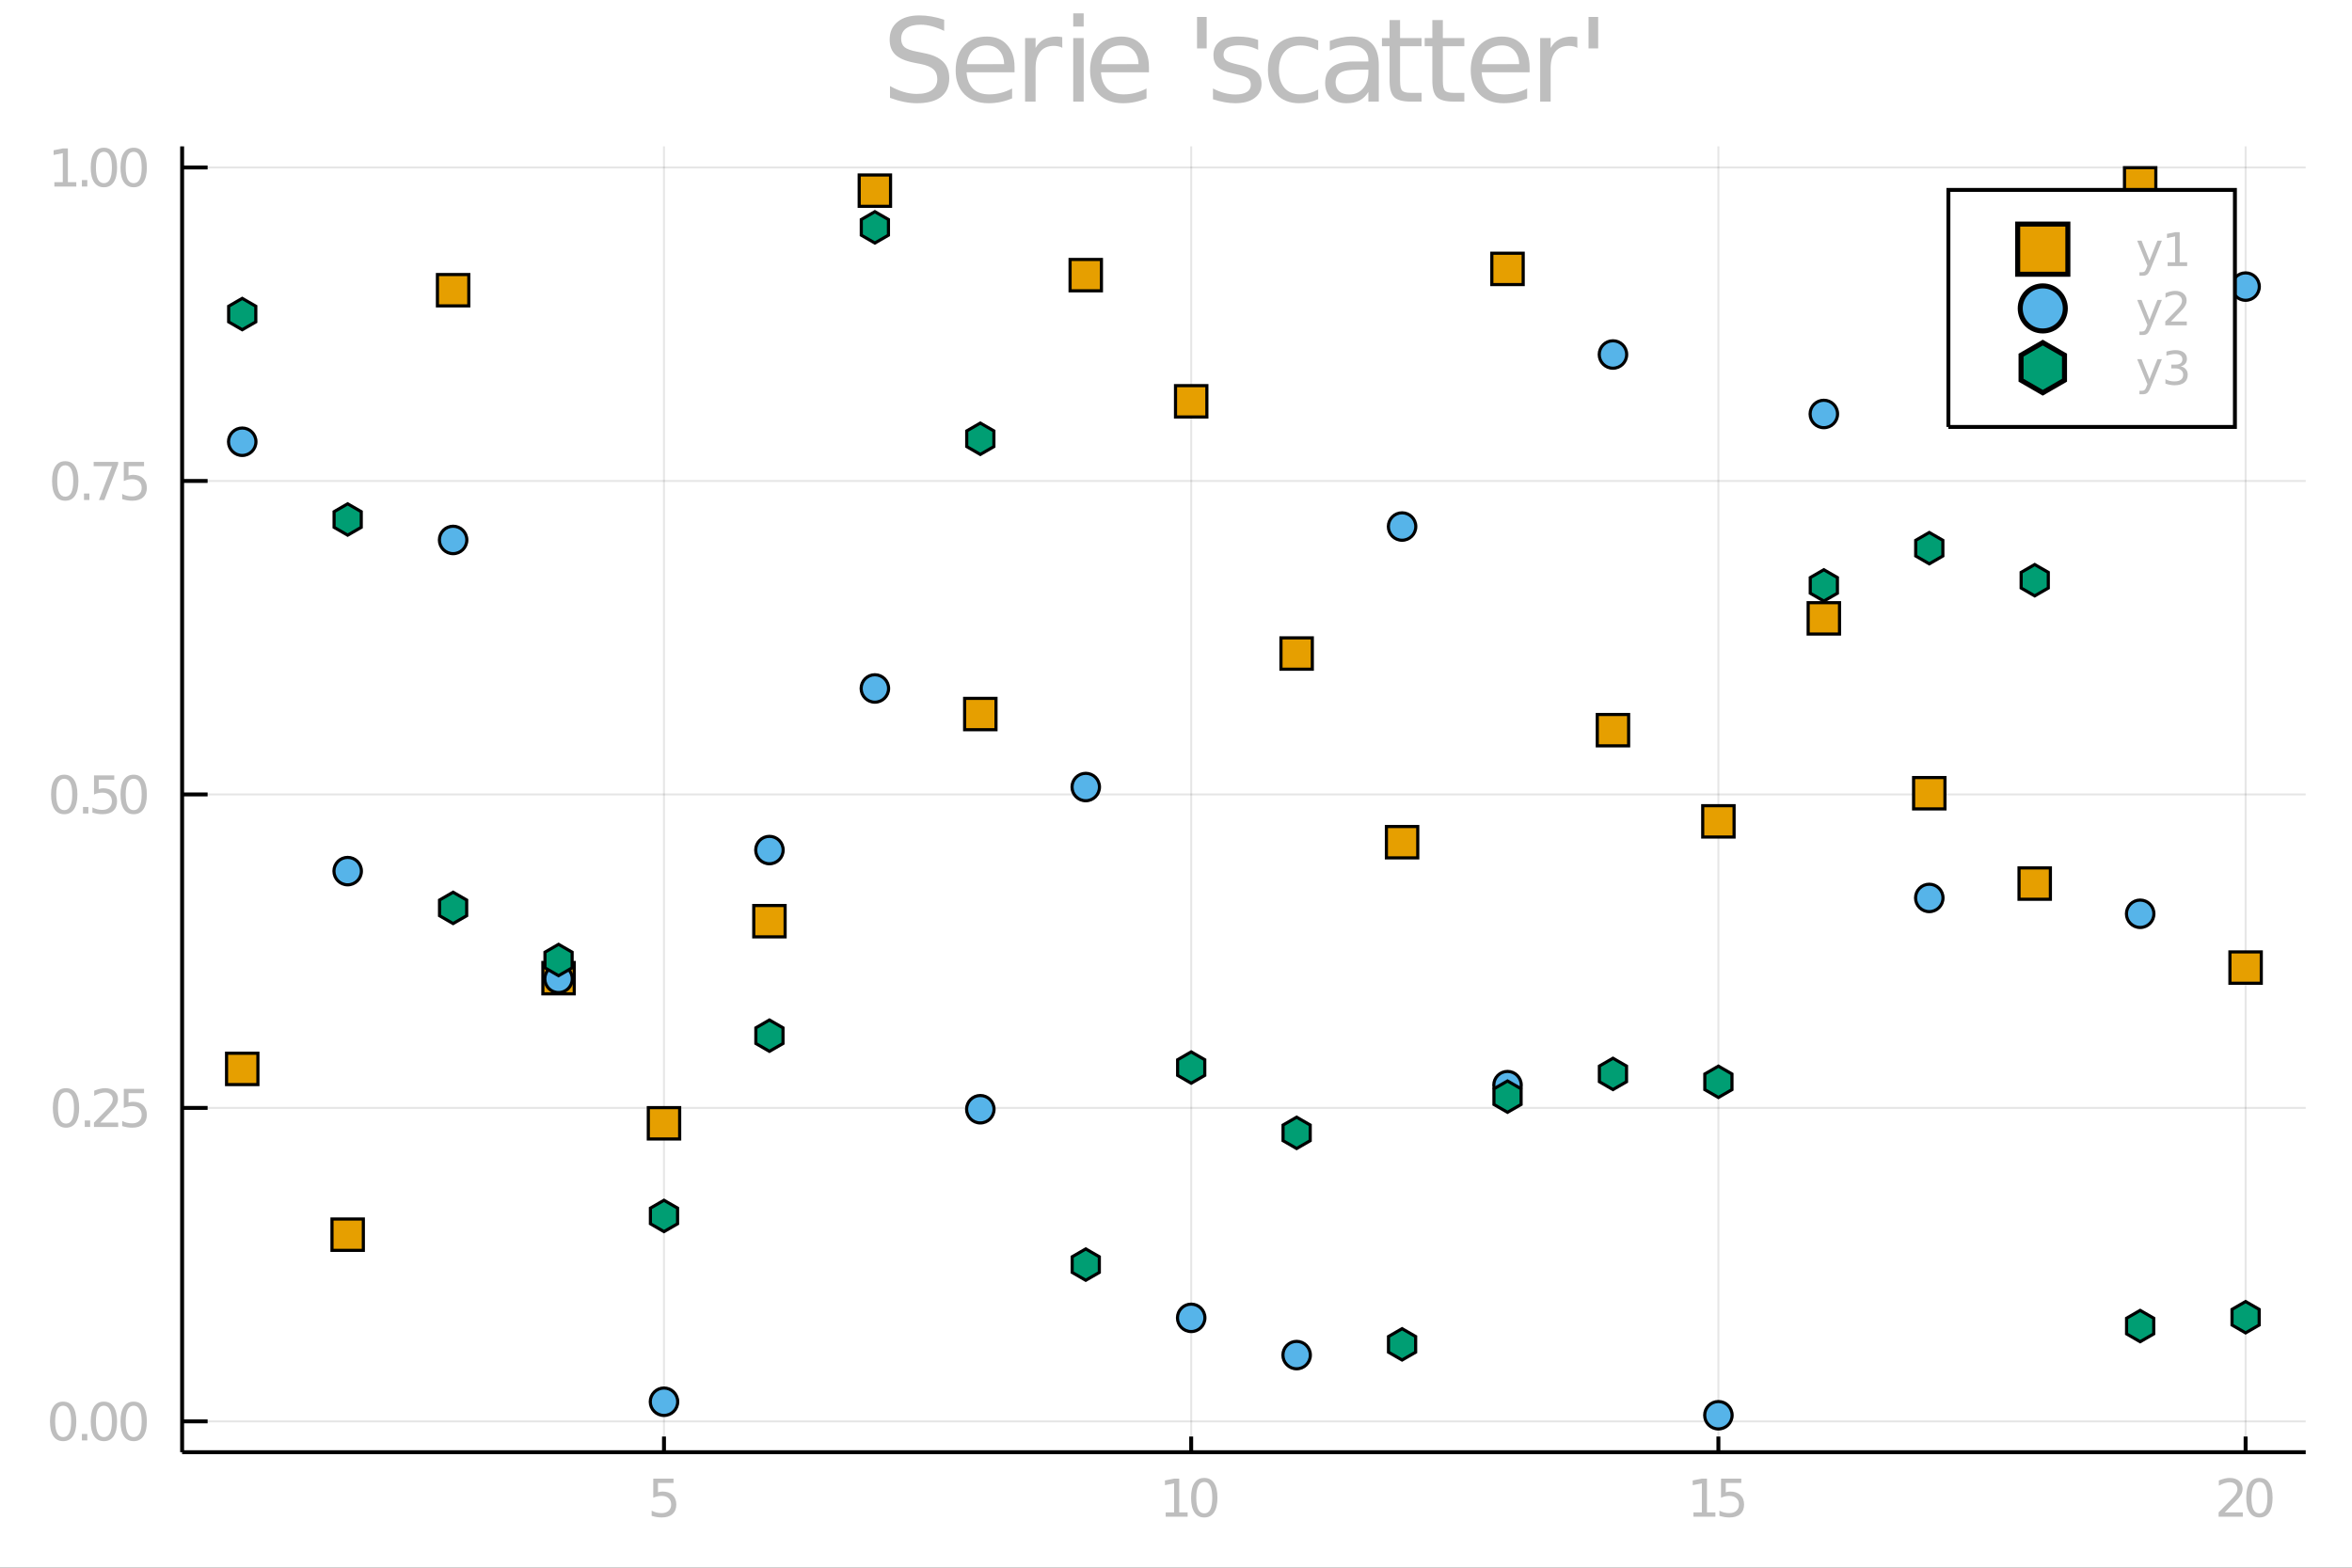 <?xml version="1.0" encoding="utf-8"?>
<svg xmlns="http://www.w3.org/2000/svg" xmlns:xlink="http://www.w3.org/1999/xlink" width="600" height="400" viewBox="0 0 2400 1600">
<rect x="0" y="0" width="2400" height="1600" fill="#333333" stroke="none"/>
<defs>
  <clipPath id="clip360">
    <rect x="0" y="0" width="2400" height="1600"/>
  </clipPath>
</defs>
<path clip-path="url(#clip360)" d="
M0 1600 L2400 1600 L2400 0 L0 0  Z
  " fill="#ffffff" fill-rule="evenodd" fill-opacity="1"/>
<defs>
  <clipPath id="clip361">
    <rect x="480" y="0" width="1681" height="1600"/>
  </clipPath>
</defs>
<path clip-path="url(#clip360)" d="
M185.846 1482.13 L2352.76 1482.13 L2352.76 149.392 L185.846 149.392  Z
  " fill="#ffffff" fill-rule="evenodd" fill-opacity="1"/>
<defs>
  <clipPath id="clip362">
    <rect x="185" y="149" width="2168" height="1334"/>
  </clipPath>
</defs>
<polyline clip-path="url(#clip362)" style="stroke:#000000; stroke-width:2; stroke-opacity:0.1; fill:none" points="
  677.543,1482.13 677.543,149.392 
  "/>
<polyline clip-path="url(#clip362)" style="stroke:#000000; stroke-width:2; stroke-opacity:0.1; fill:none" points="
  1215.5,1482.13 1215.5,149.392 
  "/>
<polyline clip-path="url(#clip362)" style="stroke:#000000; stroke-width:2; stroke-opacity:0.1; fill:none" points="
  1753.47,1482.13 1753.47,149.392 
  "/>
<polyline clip-path="url(#clip362)" style="stroke:#000000; stroke-width:2; stroke-opacity:0.1; fill:none" points="
  2291.43,1482.13 2291.43,149.392 
  "/>
<polyline clip-path="url(#clip360)" style="stroke:#000000; stroke-width:4; stroke-opacity:1; fill:none" points="
  185.846,1482.13 2352.76,1482.13 
  "/>
<polyline clip-path="url(#clip360)" style="stroke:#000000; stroke-width:4; stroke-opacity:1; fill:none" points="
  677.543,1482.13 677.543,1466.14 
  "/>
<polyline clip-path="url(#clip360)" style="stroke:#000000; stroke-width:4; stroke-opacity:1; fill:none" points="
  1215.5,1482.13 1215.5,1466.14 
  "/>
<polyline clip-path="url(#clip360)" style="stroke:#000000; stroke-width:4; stroke-opacity:1; fill:none" points="
  1753.47,1482.13 1753.47,1466.14 
  "/>
<polyline clip-path="url(#clip360)" style="stroke:#000000; stroke-width:4; stroke-opacity:1; fill:none" points="
  2291.43,1482.13 2291.43,1466.14 
  "/>
<path clip-path="url(#clip360)" d="M 0 0 M666.605 1509.1 L687.256 1509.1 L687.256 1513.53 L671.423 1513.53 L671.423 1523.06 Q672.569 1522.67 673.715 1522.49 Q674.861 1522.28 676.006 1522.28 Q682.517 1522.28 686.319 1525.85 Q690.121 1529.42 690.121 1535.51 Q690.121 1541.79 686.215 1545.28 Q682.308 1548.74 675.199 1548.74 Q672.751 1548.74 670.199 1548.32 Q667.673 1547.91 664.965 1547.07 L664.965 1541.79 Q667.309 1543.06 669.809 1543.69 Q672.309 1544.31 675.095 1544.31 Q679.6 1544.31 682.23 1541.94 Q684.861 1539.57 684.861 1535.51 Q684.861 1531.45 682.23 1529.08 Q679.6 1526.71 675.095 1526.71 Q672.986 1526.71 670.876 1527.18 Q668.793 1527.65 666.605 1528.64 L666.605 1509.1 Z" fill="#bebebe" fill-rule="evenodd" fill-opacity="1" /><path clip-path="url(#clip360)" d="M 0 0 M1189.49 1543.56 L1198.08 1543.56 L1198.08 1513.9 L1188.73 1515.77 L1188.73 1510.98 L1198.03 1509.1 L1203.29 1509.1 L1203.29 1543.56 L1211.88 1543.56 L1211.88 1547.98 L1189.49 1547.98 L1189.49 1543.56 Z" fill="#bebebe" fill-rule="evenodd" fill-opacity="1" /><path clip-path="url(#clip360)" d="M 0 0 M1228.84 1512.57 Q1224.78 1512.57 1222.72 1516.58 Q1220.69 1520.56 1220.69 1528.58 Q1220.69 1536.58 1222.72 1540.59 Q1224.78 1544.57 1228.84 1544.57 Q1232.93 1544.57 1234.96 1540.59 Q1237.01 1536.58 1237.01 1528.58 Q1237.01 1520.56 1234.96 1516.58 Q1232.93 1512.57 1228.84 1512.57 M1228.84 1508.4 Q1235.37 1508.4 1238.81 1513.58 Q1242.28 1518.74 1242.28 1528.58 Q1242.28 1538.4 1238.81 1543.58 Q1235.37 1548.74 1228.84 1548.74 Q1222.3 1548.74 1218.84 1543.58 Q1215.4 1538.4 1215.4 1528.58 Q1215.4 1518.74 1218.84 1513.58 Q1222.3 1508.4 1228.84 1508.4 Z" fill="#bebebe" fill-rule="evenodd" fill-opacity="1" /><path clip-path="url(#clip360)" d="M 0 0 M1728.01 1543.56 L1736.6 1543.56 L1736.6 1513.9 L1727.26 1515.77 L1727.26 1510.98 L1736.55 1509.1 L1741.81 1509.1 L1741.81 1543.56 L1750.41 1543.56 L1750.41 1547.98 L1728.01 1547.98 L1728.01 1543.56 Z" fill="#bebebe" fill-rule="evenodd" fill-opacity="1" /><path clip-path="url(#clip360)" d="M 0 0 M1756.16 1509.1 L1776.81 1509.1 L1776.81 1513.53 L1760.98 1513.53 L1760.98 1523.06 Q1762.13 1522.67 1763.27 1522.49 Q1764.42 1522.28 1765.56 1522.28 Q1772.07 1522.28 1775.88 1525.85 Q1779.68 1529.42 1779.68 1535.51 Q1779.68 1541.79 1775.77 1545.28 Q1771.86 1548.74 1764.76 1548.74 Q1762.31 1548.74 1759.76 1548.32 Q1757.23 1547.91 1754.52 1547.07 L1754.52 1541.79 Q1756.86 1543.06 1759.36 1543.69 Q1761.86 1544.31 1764.65 1544.31 Q1769.16 1544.31 1771.79 1541.94 Q1774.42 1539.57 1774.42 1535.51 Q1774.42 1531.45 1771.79 1529.08 Q1769.16 1526.71 1764.65 1526.71 Q1762.54 1526.71 1760.43 1527.18 Q1758.35 1527.65 1756.16 1528.64 L1756.16 1509.1 Z" fill="#bebebe" fill-rule="evenodd" fill-opacity="1" /><path clip-path="url(#clip360)" d="M 0 0 M2270.22 1543.56 L2288.58 1543.56 L2288.58 1547.98 L2263.89 1547.98 L2263.89 1543.56 Q2266.88 1540.46 2272.04 1535.25 Q2277.22 1530.02 2278.55 1528.5 Q2281.08 1525.67 2282.07 1523.71 Q2283.08 1521.73 2283.08 1519.83 Q2283.08 1516.73 2280.89 1514.78 Q2278.73 1512.83 2275.24 1512.83 Q2272.77 1512.83 2270.01 1513.69 Q2267.27 1514.55 2264.15 1516.29 L2264.15 1510.98 Q2267.33 1509.7 2270.09 1509.05 Q2272.85 1508.4 2275.14 1508.4 Q2281.18 1508.4 2284.77 1511.42 Q2288.37 1514.44 2288.37 1519.49 Q2288.37 1521.89 2287.46 1524.05 Q2286.57 1526.19 2284.2 1529.1 Q2283.55 1529.86 2280.06 1533.48 Q2276.57 1537.07 2270.22 1543.56 Z" fill="#bebebe" fill-rule="evenodd" fill-opacity="1" /><path clip-path="url(#clip360)" d="M 0 0 M2305.53 1512.57 Q2301.47 1512.57 2299.41 1516.58 Q2297.38 1520.56 2297.38 1528.58 Q2297.38 1536.58 2299.41 1540.59 Q2301.47 1544.57 2305.53 1544.57 Q2309.62 1544.57 2311.65 1540.59 Q2313.71 1536.58 2313.71 1528.58 Q2313.71 1520.56 2311.65 1516.58 Q2309.62 1512.57 2305.53 1512.57 M2305.53 1508.4 Q2312.07 1508.4 2315.5 1513.58 Q2318.97 1518.74 2318.97 1528.58 Q2318.97 1538.4 2315.5 1543.58 Q2312.07 1548.74 2305.53 1548.74 Q2298.99 1548.74 2295.53 1543.58 Q2292.09 1538.4 2292.09 1528.58 Q2292.09 1518.74 2295.53 1513.58 Q2298.99 1508.4 2305.53 1508.4 Z" fill="#bebebe" fill-rule="evenodd" fill-opacity="1" /><polyline clip-path="url(#clip362)" style="stroke:#000000; stroke-width:2; stroke-opacity:0.1; fill:none" points="
  185.846,1450.67 2352.76,1450.67 
  "/>
<polyline clip-path="url(#clip362)" style="stroke:#000000; stroke-width:2; stroke-opacity:0.1; fill:none" points="
  185.846,1130.74 2352.76,1130.74 
  "/>
<polyline clip-path="url(#clip362)" style="stroke:#000000; stroke-width:2; stroke-opacity:0.1; fill:none" points="
  185.846,810.803 2352.76,810.803 
  "/>
<polyline clip-path="url(#clip362)" style="stroke:#000000; stroke-width:2; stroke-opacity:0.1; fill:none" points="
  185.846,490.867 2352.76,490.867 
  "/>
<polyline clip-path="url(#clip362)" style="stroke:#000000; stroke-width:2; stroke-opacity:0.1; fill:none" points="
  185.846,170.931 2352.76,170.931 
  "/>
<polyline clip-path="url(#clip360)" style="stroke:#000000; stroke-width:4; stroke-opacity:1; fill:none" points="
  185.846,1482.13 185.846,149.392 
  "/>
<polyline clip-path="url(#clip360)" style="stroke:#000000; stroke-width:4; stroke-opacity:1; fill:none" points="
  185.846,1450.67 211.849,1450.67 
  "/>
<polyline clip-path="url(#clip360)" style="stroke:#000000; stroke-width:4; stroke-opacity:1; fill:none" points="
  185.846,1130.74 211.849,1130.74 
  "/>
<polyline clip-path="url(#clip360)" style="stroke:#000000; stroke-width:4; stroke-opacity:1; fill:none" points="
  185.846,810.803 211.849,810.803 
  "/>
<polyline clip-path="url(#clip360)" style="stroke:#000000; stroke-width:4; stroke-opacity:1; fill:none" points="
  185.846,490.867 211.849,490.867 
  "/>
<polyline clip-path="url(#clip360)" style="stroke:#000000; stroke-width:4; stroke-opacity:1; fill:none" points="
  185.846,170.931 211.849,170.931 
  "/>
<path clip-path="url(#clip360)" d="M 0 0 M64.43 1434.7 Q60.367 1434.7 58.31 1438.71 Q56.279 1442.69 56.279 1450.71 Q56.279 1458.71 58.31 1462.72 Q60.367 1466.7 64.43 1466.7 Q68.518 1466.7 70.549 1462.72 Q72.607 1458.71 72.607 1450.71 Q72.607 1442.69 70.549 1438.71 Q68.518 1434.7 64.43 1434.7 M64.43 1430.53 Q70.966 1430.53 74.403 1435.71 Q77.867 1440.87 77.867 1450.71 Q77.867 1460.53 74.403 1465.71 Q70.966 1470.87 64.43 1470.87 Q57.893 1470.87 54.43 1465.71 Q50.992 1460.53 50.992 1450.71 Q50.992 1440.87 54.43 1435.71 Q57.893 1430.53 64.43 1430.53 Z" fill="#bebebe" fill-rule="evenodd" fill-opacity="1" /><path clip-path="url(#clip360)" d="M 0 0 M83.57 1463.5 L89.065 1463.5 L89.065 1470.11 L83.57 1470.11 L83.57 1463.5 Z" fill="#bebebe" fill-rule="evenodd" fill-opacity="1" /><path clip-path="url(#clip360)" d="M 0 0 M106.018 1434.7 Q101.955 1434.7 99.898 1438.71 Q97.867 1442.69 97.867 1450.71 Q97.867 1458.71 99.898 1462.72 Q101.955 1466.7 106.018 1466.7 Q110.106 1466.7 112.138 1462.72 Q114.195 1458.71 114.195 1450.71 Q114.195 1442.69 112.138 1438.71 Q110.106 1434.7 106.018 1434.7 M106.018 1430.53 Q112.554 1430.53 115.992 1435.71 Q119.455 1440.87 119.455 1450.71 Q119.455 1460.53 115.992 1465.71 Q112.554 1470.87 106.018 1470.87 Q99.481 1470.87 96.018 1465.71 Q92.58 1460.53 92.58 1450.71 Q92.58 1440.87 96.018 1435.71 Q99.481 1430.53 106.018 1430.53 Z" fill="#bebebe" fill-rule="evenodd" fill-opacity="1" /><path clip-path="url(#clip360)" d="M 0 0 M136.408 1434.7 Q132.346 1434.7 130.289 1438.71 Q128.257 1442.69 128.257 1450.71 Q128.257 1458.71 130.289 1462.72 Q132.346 1466.7 136.408 1466.7 Q140.497 1466.7 142.528 1462.72 Q144.585 1458.71 144.585 1450.71 Q144.585 1442.69 142.528 1438.71 Q140.497 1434.7 136.408 1434.7 M136.408 1430.53 Q142.945 1430.53 146.382 1435.71 Q149.846 1440.87 149.846 1450.71 Q149.846 1460.53 146.382 1465.71 Q142.945 1470.87 136.408 1470.87 Q129.872 1470.87 126.408 1465.71 Q122.971 1460.53 122.971 1450.71 Q122.971 1440.87 126.408 1435.71 Q129.872 1430.53 136.408 1430.53 Z" fill="#bebebe" fill-rule="evenodd" fill-opacity="1" /><path clip-path="url(#clip360)" d="M 0 0 M67.346 1114.76 Q63.284 1114.76 61.226 1118.77 Q59.195 1122.76 59.195 1130.78 Q59.195 1138.77 61.226 1142.78 Q63.284 1146.77 67.346 1146.77 Q71.435 1146.77 73.466 1142.78 Q75.523 1138.77 75.523 1130.78 Q75.523 1122.76 73.466 1118.77 Q71.435 1114.76 67.346 1114.76 M67.346 1110.6 Q73.883 1110.6 77.32 1115.78 Q80.784 1120.93 80.784 1130.78 Q80.784 1140.6 77.32 1145.78 Q73.883 1150.93 67.346 1150.93 Q60.81 1150.93 57.346 1145.78 Q53.909 1140.6 53.909 1130.78 Q53.909 1120.93 57.346 1115.78 Q60.81 1110.6 67.346 1110.6 Z" fill="#bebebe" fill-rule="evenodd" fill-opacity="1" /><path clip-path="url(#clip360)" d="M 0 0 M86.487 1143.56 L91.981 1143.56 L91.981 1150.18 L86.487 1150.18 L86.487 1143.56 Z" fill="#bebebe" fill-rule="evenodd" fill-opacity="1" /><path clip-path="url(#clip360)" d="M 0 0 M102.216 1145.75 L120.575 1145.75 L120.575 1150.18 L95.888 1150.18 L95.888 1145.75 Q98.882 1142.65 104.039 1137.44 Q109.221 1132.21 110.549 1130.7 Q113.075 1127.86 114.065 1125.91 Q115.08 1123.93 115.08 1122.03 Q115.08 1118.93 112.893 1116.98 Q110.731 1115.02 107.242 1115.02 Q104.768 1115.02 102.007 1115.88 Q99.273 1116.74 96.148 1118.49 L96.148 1113.17 Q99.325 1111.9 102.086 1111.25 Q104.846 1110.6 107.138 1110.6 Q113.179 1110.6 116.773 1113.62 Q120.367 1116.64 120.367 1121.69 Q120.367 1124.09 119.455 1126.25 Q118.57 1128.38 116.2 1131.3 Q115.549 1132.05 112.06 1135.67 Q108.57 1139.27 102.216 1145.75 Z" fill="#bebebe" fill-rule="evenodd" fill-opacity="1" /><path clip-path="url(#clip360)" d="M 0 0 M126.33 1111.3 L146.981 1111.3 L146.981 1115.73 L131.148 1115.73 L131.148 1125.26 Q132.294 1124.87 133.44 1124.68 Q134.585 1124.48 135.731 1124.48 Q142.242 1124.48 146.044 1128.04 Q149.846 1131.61 149.846 1137.7 Q149.846 1143.98 145.94 1147.47 Q142.033 1150.93 134.924 1150.93 Q132.476 1150.93 129.924 1150.52 Q127.398 1150.1 124.69 1149.27 L124.69 1143.98 Q127.033 1145.26 129.533 1145.88 Q132.033 1146.51 134.82 1146.51 Q139.325 1146.51 141.955 1144.14 Q144.585 1141.77 144.585 1137.7 Q144.585 1133.64 141.955 1131.27 Q139.325 1128.9 134.82 1128.9 Q132.71 1128.9 130.601 1129.37 Q128.518 1129.84 126.33 1130.83 L126.33 1111.3 Z" fill="#bebebe" fill-rule="evenodd" fill-opacity="1" /><path clip-path="url(#clip360)" d="M 0 0 M65.549 794.826 Q61.487 794.826 59.43 798.837 Q57.398 802.821 57.398 810.842 Q57.398 818.837 59.43 822.847 Q61.487 826.832 65.549 826.832 Q69.638 826.832 71.669 822.847 Q73.726 818.837 73.726 810.842 Q73.726 802.821 71.669 798.837 Q69.638 794.826 65.549 794.826 M65.549 790.66 Q72.086 790.66 75.523 795.842 Q78.987 800.998 78.987 810.842 Q78.987 820.66 75.523 825.842 Q72.086 830.998 65.549 830.998 Q59.013 830.998 55.549 825.842 Q52.112 820.66 52.112 810.842 Q52.112 800.998 55.549 795.842 Q59.013 790.66 65.549 790.66 Z" fill="#bebebe" fill-rule="evenodd" fill-opacity="1" /><path clip-path="url(#clip360)" d="M 0 0 M84.69 823.628 L90.185 823.628 L90.185 830.243 L84.69 830.243 L84.69 823.628 Z" fill="#bebebe" fill-rule="evenodd" fill-opacity="1" /><path clip-path="url(#clip360)" d="M 0 0 M95.94 791.363 L116.591 791.363 L116.591 795.79 L100.757 795.79 L100.757 805.321 Q101.903 804.931 103.049 804.748 Q104.195 804.54 105.341 804.54 Q111.851 804.54 115.653 808.108 Q119.455 811.675 119.455 817.769 Q119.455 824.045 115.549 827.535 Q111.643 830.998 104.534 830.998 Q102.086 830.998 99.534 830.582 Q97.007 830.165 94.299 829.332 L94.299 824.045 Q96.643 825.321 99.143 825.946 Q101.643 826.571 104.429 826.571 Q108.935 826.571 111.565 824.201 Q114.195 821.832 114.195 817.769 Q114.195 813.707 111.565 811.337 Q108.935 808.967 104.429 808.967 Q102.32 808.967 100.211 809.436 Q98.127 809.905 95.94 810.894 L95.94 791.363 Z" fill="#bebebe" fill-rule="evenodd" fill-opacity="1" /><path clip-path="url(#clip360)" d="M 0 0 M136.408 794.826 Q132.346 794.826 130.289 798.837 Q128.257 802.821 128.257 810.842 Q128.257 818.837 130.289 822.847 Q132.346 826.832 136.408 826.832 Q140.497 826.832 142.528 822.847 Q144.585 818.837 144.585 810.842 Q144.585 802.821 142.528 798.837 Q140.497 794.826 136.408 794.826 M136.408 790.66 Q142.945 790.66 146.382 795.842 Q149.846 800.998 149.846 810.842 Q149.846 820.66 146.382 825.842 Q142.945 830.998 136.408 830.998 Q129.872 830.998 126.408 825.842 Q122.971 820.66 122.971 810.842 Q122.971 800.998 126.408 795.842 Q129.872 790.66 136.408 790.66 Z" fill="#bebebe" fill-rule="evenodd" fill-opacity="1" /><path clip-path="url(#clip360)" d="M 0 0 M66.565 474.891 Q62.502 474.891 60.445 478.901 Q58.414 482.886 58.414 490.906 Q58.414 498.901 60.445 502.911 Q62.502 506.896 66.565 506.896 Q70.653 506.896 72.685 502.911 Q74.742 498.901 74.742 490.906 Q74.742 482.886 72.685 478.901 Q70.653 474.891 66.565 474.891 M66.565 470.724 Q73.101 470.724 76.539 475.906 Q80.002 481.063 80.002 490.906 Q80.002 500.724 76.539 505.906 Q73.101 511.062 66.565 511.062 Q60.029 511.062 56.565 505.906 Q53.127 500.724 53.127 490.906 Q53.127 481.063 56.565 475.906 Q60.029 470.724 66.565 470.724 Z" fill="#bebebe" fill-rule="evenodd" fill-opacity="1" /><path clip-path="url(#clip360)" d="M 0 0 M85.706 503.693 L91.2 503.693 L91.2 510.307 L85.706 510.307 L85.706 503.693 Z" fill="#bebebe" fill-rule="evenodd" fill-opacity="1" /><path clip-path="url(#clip360)" d="M 0 0 M95.575 471.427 L120.575 471.427 L120.575 473.667 L106.461 510.307 L100.966 510.307 L114.247 475.854 L95.575 475.854 L95.575 471.427 Z" fill="#bebebe" fill-rule="evenodd" fill-opacity="1" /><path clip-path="url(#clip360)" d="M 0 0 M126.33 471.427 L146.981 471.427 L146.981 475.854 L131.148 475.854 L131.148 485.385 Q132.294 484.995 133.44 484.813 Q134.585 484.604 135.731 484.604 Q142.242 484.604 146.044 488.172 Q149.846 491.74 149.846 497.833 Q149.846 504.109 145.94 507.599 Q142.033 511.062 134.924 511.062 Q132.476 511.062 129.924 510.646 Q127.398 510.229 124.69 509.396 L124.69 504.109 Q127.033 505.385 129.533 506.01 Q132.033 506.635 134.82 506.635 Q139.325 506.635 141.955 504.266 Q144.585 501.896 144.585 497.833 Q144.585 493.771 141.955 491.401 Q139.325 489.031 134.82 489.031 Q132.71 489.031 130.601 489.5 Q128.518 489.969 126.33 490.958 L126.33 471.427 Z" fill="#bebebe" fill-rule="evenodd" fill-opacity="1" /><path clip-path="url(#clip360)" d="M 0 0 M55.471 185.944 L64.065 185.944 L64.065 156.283 L54.716 158.158 L54.716 153.366 L64.013 151.491 L69.273 151.491 L69.273 185.944 L77.867 185.944 L77.867 190.371 L55.471 190.371 L55.471 185.944 Z" fill="#bebebe" fill-rule="evenodd" fill-opacity="1" /><path clip-path="url(#clip360)" d="M 0 0 M83.57 183.757 L89.065 183.757 L89.065 190.371 L83.57 190.371 L83.57 183.757 Z" fill="#bebebe" fill-rule="evenodd" fill-opacity="1" /><path clip-path="url(#clip360)" d="M 0 0 M106.018 154.955 Q101.955 154.955 99.898 158.965 Q97.867 162.95 97.867 170.971 Q97.867 178.965 99.898 182.976 Q101.955 186.96 106.018 186.96 Q110.106 186.96 112.138 182.976 Q114.195 178.965 114.195 170.971 Q114.195 162.95 112.138 158.965 Q110.106 154.955 106.018 154.955 M106.018 150.788 Q112.554 150.788 115.992 155.971 Q119.455 161.127 119.455 170.971 Q119.455 180.788 115.992 185.97 Q112.554 191.127 106.018 191.127 Q99.481 191.127 96.018 185.97 Q92.58 180.788 92.58 170.971 Q92.58 161.127 96.018 155.971 Q99.481 150.788 106.018 150.788 Z" fill="#bebebe" fill-rule="evenodd" fill-opacity="1" /><path clip-path="url(#clip360)" d="M 0 0 M136.408 154.955 Q132.346 154.955 130.289 158.965 Q128.257 162.95 128.257 170.971 Q128.257 178.965 130.289 182.976 Q132.346 186.96 136.408 186.96 Q140.497 186.96 142.528 182.976 Q144.585 178.965 144.585 170.971 Q144.585 162.95 142.528 158.965 Q140.497 154.955 136.408 154.955 M136.408 150.788 Q142.945 150.788 146.382 155.971 Q149.846 161.127 149.846 170.971 Q149.846 180.788 146.382 185.97 Q142.945 191.127 136.408 191.127 Q129.872 191.127 126.408 185.97 Q122.971 180.788 122.971 170.971 Q122.971 161.127 126.408 155.971 Q129.872 150.788 136.408 150.788 Z" fill="#bebebe" fill-rule="evenodd" fill-opacity="1" /><path clip-path="url(#clip360)" d="M 0 0 M963.429 20.116 L963.429 31.516 Q956.774 28.333 950.871 26.771 Q944.968 25.208 939.47 25.208 Q929.922 25.208 924.714 28.912 Q919.563 32.616 919.563 39.444 Q919.563 45.173 922.977 48.125 Q926.45 51.018 936.056 52.812 L943.116 54.259 Q956.195 56.747 962.387 63.055 Q968.637 69.305 968.637 79.838 Q968.637 92.395 960.188 98.877 Q951.797 105.358 935.535 105.358 Q929.401 105.358 922.457 103.969 Q915.57 102.58 908.163 99.861 L908.163 87.824 Q915.281 91.817 922.109 93.842 Q928.938 95.868 935.535 95.868 Q945.547 95.868 950.987 91.932 Q956.426 87.997 956.426 80.706 Q956.426 74.34 952.491 70.752 Q948.614 67.164 939.702 65.37 L932.584 63.981 Q919.505 61.377 913.66 55.822 Q907.816 50.266 907.816 40.37 Q907.816 28.912 915.859 22.315 Q923.961 15.717 938.139 15.717 Q944.216 15.717 950.524 16.817 Q956.831 17.917 963.429 20.116 Z" fill="#bebebe" fill-rule="evenodd" fill-opacity="1" /><path clip-path="url(#clip360)" d="M 0 0 M1035.25 68.611 L1035.25 73.819 L986.287 73.819 Q986.982 84.814 992.884 90.601 Q998.845 96.331 1009.44 96.331 Q1015.57 96.331 1021.3 94.826 Q1027.09 93.321 1032.76 90.312 L1032.76 100.381 Q1027.03 102.812 1021.01 104.085 Q1014.99 105.358 1008.8 105.358 Q993.29 105.358 984.204 96.331 Q975.176 87.303 975.176 71.909 Q975.176 55.995 983.741 46.678 Q992.364 37.303 1006.95 37.303 Q1020.03 37.303 1027.61 45.752 Q1035.25 54.143 1035.25 68.611 M1024.6 65.486 Q1024.48 56.747 1019.68 51.539 Q1014.93 46.331 1007.06 46.331 Q998.151 46.331 992.769 51.365 Q987.445 56.4 986.635 65.544 L1024.6 65.486 Z" fill="#bebebe" fill-rule="evenodd" fill-opacity="1" /><path clip-path="url(#clip360)" d="M 0 0 M1083.97 48.819 Q1082.18 47.778 1080.04 47.315 Q1077.95 46.794 1075.41 46.794 Q1066.38 46.794 1061.52 52.697 Q1056.72 58.541 1056.72 69.537 L1056.72 103.68 L1046.01 103.68 L1046.01 38.865 L1056.72 38.865 L1056.72 48.935 Q1060.07 43.032 1065.45 40.197 Q1070.84 37.303 1078.53 37.303 Q1079.63 37.303 1080.96 37.477 Q1082.29 37.592 1083.91 37.882 L1083.97 48.819 Z" fill="#bebebe" fill-rule="evenodd" fill-opacity="1" /><path clip-path="url(#clip360)" d="M 0 0 M1095.14 38.865 L1105.79 38.865 L1105.79 103.68 L1095.14 103.68 L1095.14 38.865 M1095.14 13.634 L1105.79 13.634 L1105.79 27.118 L1095.14 27.118 L1095.14 13.634 Z" fill="#bebebe" fill-rule="evenodd" fill-opacity="1" /><path clip-path="url(#clip360)" d="M 0 0 M1172.4 68.611 L1172.4 73.819 L1123.44 73.819 Q1124.13 84.814 1130.04 90.601 Q1136 96.331 1146.59 96.331 Q1152.72 96.331 1158.45 94.826 Q1164.24 93.321 1169.91 90.312 L1169.91 100.381 Q1164.18 102.812 1158.16 104.085 Q1152.14 105.358 1145.95 105.358 Q1130.44 105.358 1121.36 96.331 Q1112.33 87.303 1112.33 71.909 Q1112.33 55.995 1120.89 46.678 Q1129.52 37.303 1144.1 37.303 Q1157.18 37.303 1164.76 45.752 Q1172.4 54.143 1172.4 68.611 M1161.75 65.486 Q1161.63 56.747 1156.83 51.539 Q1152.09 46.331 1144.21 46.331 Q1135.3 46.331 1129.92 51.365 Q1124.6 56.4 1123.79 65.544 L1161.75 65.486 Z" fill="#bebebe" fill-rule="evenodd" fill-opacity="1" /><path clip-path="url(#clip360)" d="M 0 0 M1231.31 17.28 L1231.31 49.398 L1221.47 49.398 L1221.47 17.28 L1231.31 17.28 Z" fill="#bebebe" fill-rule="evenodd" fill-opacity="1" /><path clip-path="url(#clip360)" d="M 0 0 M1283.8 40.775 L1283.8 50.845 Q1279.28 48.53 1274.42 47.372 Q1269.56 46.215 1264.35 46.215 Q1256.42 46.215 1252.43 48.646 Q1248.5 51.076 1248.5 55.937 Q1248.5 59.641 1251.33 61.782 Q1254.17 63.865 1262.73 65.775 L1266.38 66.585 Q1277.72 69.016 1282.47 73.472 Q1287.27 77.87 1287.27 85.798 Q1287.27 94.826 1280.09 100.092 Q1272.98 105.358 1260.48 105.358 Q1255.27 105.358 1249.6 104.317 Q1243.98 103.333 1237.73 101.307 L1237.73 90.312 Q1243.64 93.379 1249.36 94.942 Q1255.09 96.446 1260.71 96.446 Q1268.23 96.446 1272.28 93.9 Q1276.33 91.296 1276.33 86.608 Q1276.33 82.268 1273.38 79.953 Q1270.49 77.638 1260.59 75.497 L1256.89 74.629 Q1246.99 72.546 1242.59 68.263 Q1238.2 63.923 1238.2 56.4 Q1238.2 47.257 1244.68 42.28 Q1251.16 37.303 1263.08 37.303 Q1268.98 37.303 1274.19 38.171 Q1279.4 39.039 1283.8 40.775 Z" fill="#bebebe" fill-rule="evenodd" fill-opacity="1" /><path clip-path="url(#clip360)" d="M 0 0 M1345.08 41.354 L1345.08 51.308 Q1340.57 48.819 1336 47.604 Q1331.48 46.331 1326.85 46.331 Q1316.49 46.331 1310.76 52.928 Q1305.04 59.467 1305.04 71.331 Q1305.04 83.194 1310.76 89.791 Q1316.49 96.331 1326.85 96.331 Q1331.48 96.331 1336 95.115 Q1340.57 93.842 1345.08 91.354 L1345.08 101.192 Q1340.63 103.275 1335.82 104.317 Q1331.08 105.358 1325.7 105.358 Q1311.05 105.358 1302.43 96.157 Q1293.81 86.956 1293.81 71.331 Q1293.81 55.474 1302.49 46.389 Q1311.23 37.303 1326.39 37.303 Q1331.31 37.303 1336 38.345 Q1340.68 39.328 1345.08 41.354 Z" fill="#bebebe" fill-rule="evenodd" fill-opacity="1" /><path clip-path="url(#clip360)" d="M 0 0 M1385.71 71.099 Q1372.8 71.099 1367.82 74.05 Q1362.85 77.002 1362.85 84.12 Q1362.85 89.791 1366.55 93.148 Q1370.31 96.446 1376.74 96.446 Q1385.59 96.446 1390.91 90.196 Q1396.3 83.888 1396.3 73.472 L1396.3 71.099 L1385.71 71.099 M1406.94 66.701 L1406.94 103.68 L1396.3 103.68 L1396.3 93.842 Q1392.65 99.745 1387.21 102.58 Q1381.77 105.358 1373.9 105.358 Q1363.95 105.358 1358.04 99.803 Q1352.2 94.189 1352.2 84.814 Q1352.2 73.877 1359.49 68.321 Q1366.84 62.766 1381.37 62.766 L1396.3 62.766 L1396.3 61.724 Q1396.3 54.375 1391.44 50.382 Q1386.63 46.331 1377.89 46.331 Q1372.34 46.331 1367.07 47.662 Q1361.81 48.993 1356.95 51.655 L1356.95 41.817 Q1362.79 39.56 1368.29 38.46 Q1373.79 37.303 1378.99 37.303 Q1393.06 37.303 1400 44.595 Q1406.94 51.886 1406.94 66.701 Z" fill="#bebebe" fill-rule="evenodd" fill-opacity="1" /><path clip-path="url(#clip360)" d="M 0 0 M1428.65 20.463 L1428.65 38.865 L1450.58 38.865 L1450.58 47.141 L1428.65 47.141 L1428.65 82.326 Q1428.65 90.254 1430.79 92.511 Q1432.99 94.768 1439.64 94.768 L1450.58 94.768 L1450.58 103.68 L1439.64 103.68 Q1427.32 103.68 1422.63 99.108 Q1417.94 94.479 1417.94 82.326 L1417.94 47.141 L1410.13 47.141 L1410.13 38.865 L1417.94 38.865 L1417.94 20.463 L1428.65 20.463 Z" fill="#bebebe" fill-rule="evenodd" fill-opacity="1" /><path clip-path="url(#clip360)" d="M 0 0 M1472.28 20.463 L1472.28 38.865 L1494.21 38.865 L1494.21 47.141 L1472.28 47.141 L1472.28 82.326 Q1472.28 90.254 1474.42 92.511 Q1476.62 94.768 1483.28 94.768 L1494.21 94.768 L1494.21 103.68 L1483.28 103.68 Q1470.95 103.68 1466.26 99.108 Q1461.57 94.479 1461.57 82.326 L1461.57 47.141 L1453.76 47.141 L1453.76 38.865 L1461.57 38.865 L1461.57 20.463 L1472.28 20.463 Z" fill="#bebebe" fill-rule="evenodd" fill-opacity="1" /><path clip-path="url(#clip360)" d="M 0 0 M1560.82 68.611 L1560.82 73.819 L1511.86 73.819 Q1512.56 84.814 1518.46 90.601 Q1524.42 96.331 1535.01 96.331 Q1541.15 96.331 1546.87 94.826 Q1552.66 93.321 1558.33 90.312 L1558.33 100.381 Q1552.6 102.812 1546.59 104.085 Q1540.57 105.358 1534.37 105.358 Q1518.87 105.358 1509.78 96.331 Q1500.75 87.303 1500.75 71.909 Q1500.75 55.995 1509.32 46.678 Q1517.94 37.303 1532.52 37.303 Q1545.6 37.303 1553.18 45.752 Q1560.82 54.143 1560.82 68.611 M1550.17 65.486 Q1550.06 56.747 1545.25 51.539 Q1540.51 46.331 1532.64 46.331 Q1523.73 46.331 1518.34 51.365 Q1513.02 56.4 1512.21 65.544 L1550.17 65.486 Z" fill="#bebebe" fill-rule="evenodd" fill-opacity="1" /><path clip-path="url(#clip360)" d="M 0 0 M1609.55 48.819 Q1607.75 47.778 1605.61 47.315 Q1603.53 46.794 1600.98 46.794 Q1591.96 46.794 1587.09 52.697 Q1582.29 58.541 1582.29 69.537 L1582.29 103.68 L1571.59 103.68 L1571.59 38.865 L1582.29 38.865 L1582.29 48.935 Q1585.65 43.032 1591.03 40.197 Q1596.41 37.303 1604.11 37.303 Q1605.21 37.303 1606.54 37.477 Q1607.87 37.592 1609.49 37.882 L1609.55 48.819 Z" fill="#bebebe" fill-rule="evenodd" fill-opacity="1" /><path clip-path="url(#clip360)" d="M 0 0 M1630.79 17.28 L1630.79 49.398 L1620.95 49.398 L1620.95 17.28 L1630.79 17.28 Z" fill="#bebebe" fill-rule="evenodd" fill-opacity="1" /><path clip-path="url(#clip362)" d="M231.173 1074.94 L231.173 1106.94 L263.173 1106.94 L263.173 1074.94 L231.173 1074.94 Z" fill="#e69f00" fill-rule="evenodd" fill-opacity="1" stroke="#000000" stroke-opacity="1" stroke-width="3.2"/>
<path clip-path="url(#clip362)" d="M338.766 1244.13 L338.766 1276.13 L370.766 1276.13 L370.766 1244.13 L338.766 1244.13 Z" fill="#e69f00" fill-rule="evenodd" fill-opacity="1" stroke="#000000" stroke-opacity="1" stroke-width="3.2"/>
<path clip-path="url(#clip362)" d="M446.358 280.189 L446.358 312.189 L478.358 312.189 L478.358 280.189 L446.358 280.189 Z" fill="#e69f00" fill-rule="evenodd" fill-opacity="1" stroke="#000000" stroke-opacity="1" stroke-width="3.2"/>
<path clip-path="url(#clip362)" d="M553.95 982.326 L553.95 1014.33 L585.95 1014.33 L585.95 982.326 L553.95 982.326 Z" fill="#e69f00" fill-rule="evenodd" fill-opacity="1" stroke="#000000" stroke-opacity="1" stroke-width="3.2"/>
<path clip-path="url(#clip362)" d="M661.543 1130.45 L661.543 1162.45 L693.543 1162.45 L693.543 1130.45 L661.543 1130.45 Z" fill="#e69f00" fill-rule="evenodd" fill-opacity="1" stroke="#000000" stroke-opacity="1" stroke-width="3.2"/>
<path clip-path="url(#clip362)" d="M769.135 924.176 L769.135 956.176 L801.135 956.176 L801.135 924.176 L769.135 924.176 Z" fill="#e69f00" fill-rule="evenodd" fill-opacity="1" stroke="#000000" stroke-opacity="1" stroke-width="3.2"/>
<path clip-path="url(#clip362)" d="M876.728 178.585 L876.728 210.585 L908.728 210.585 L908.728 178.585 L876.728 178.585 Z" fill="#e69f00" fill-rule="evenodd" fill-opacity="1" stroke="#000000" stroke-opacity="1" stroke-width="3.2"/>
<path clip-path="url(#clip362)" d="M984.32 712.762 L984.32 744.762 L1016.32 744.762 L1016.32 712.762 L984.32 712.762 Z" fill="#e69f00" fill-rule="evenodd" fill-opacity="1" stroke="#000000" stroke-opacity="1" stroke-width="3.2"/>
<path clip-path="url(#clip362)" d="M1091.91 264.81 L1091.91 296.81 L1123.91 296.81 L1123.91 264.81 L1091.91 264.81 Z" fill="#e69f00" fill-rule="evenodd" fill-opacity="1" stroke="#000000" stroke-opacity="1" stroke-width="3.2"/>
<path clip-path="url(#clip362)" d="M1199.5 393.58 L1199.5 425.58 L1231.5 425.58 L1231.5 393.58 L1199.5 393.58 Z" fill="#e69f00" fill-rule="evenodd" fill-opacity="1" stroke="#000000" stroke-opacity="1" stroke-width="3.2"/>
<path clip-path="url(#clip362)" d="M1307.1 651 L1307.1 683 L1339.1 683 L1339.1 651 L1307.1 651 Z" fill="#e69f00" fill-rule="evenodd" fill-opacity="1" stroke="#000000" stroke-opacity="1" stroke-width="3.2"/>
<path clip-path="url(#clip362)" d="M1414.69 843.556 L1414.69 875.556 L1446.69 875.556 L1446.69 843.556 L1414.69 843.556 Z" fill="#e69f00" fill-rule="evenodd" fill-opacity="1" stroke="#000000" stroke-opacity="1" stroke-width="3.2"/>
<path clip-path="url(#clip362)" d="M1522.28 258.443 L1522.28 290.443 L1554.28 290.443 L1554.28 258.443 L1522.28 258.443 Z" fill="#e69f00" fill-rule="evenodd" fill-opacity="1" stroke="#000000" stroke-opacity="1" stroke-width="3.2"/>
<path clip-path="url(#clip362)" d="M1629.87 729.22 L1629.87 761.22 L1661.87 761.22 L1661.87 729.22 L1629.87 729.22 Z" fill="#e69f00" fill-rule="evenodd" fill-opacity="1" stroke="#000000" stroke-opacity="1" stroke-width="3.2"/>
<path clip-path="url(#clip362)" d="M1737.47 822.289 L1737.47 854.289 L1769.47 854.289 L1769.47 822.289 L1737.47 822.289 Z" fill="#e69f00" fill-rule="evenodd" fill-opacity="1" stroke="#000000" stroke-opacity="1" stroke-width="3.2"/>
<path clip-path="url(#clip362)" d="M1845.06 615.109 L1845.06 647.109 L1877.06 647.109 L1877.06 615.109 L1845.06 615.109 Z" fill="#e69f00" fill-rule="evenodd" fill-opacity="1" stroke="#000000" stroke-opacity="1" stroke-width="3.2"/>
<path clip-path="url(#clip362)" d="M1952.65 793.581 L1952.65 825.581 L1984.65 825.581 L1984.65 793.581 L1952.65 793.581 Z" fill="#e69f00" fill-rule="evenodd" fill-opacity="1" stroke="#000000" stroke-opacity="1" stroke-width="3.2"/>
<path clip-path="url(#clip362)" d="M2060.24 885.796 L2060.24 917.796 L2092.24 917.796 L2092.24 885.796 L2060.24 885.796 Z" fill="#e69f00" fill-rule="evenodd" fill-opacity="1" stroke="#000000" stroke-opacity="1" stroke-width="3.2"/>
<path clip-path="url(#clip362)" d="M2167.84 171.111 L2167.84 203.111 L2199.84 203.111 L2199.84 171.111 L2167.84 171.111 Z" fill="#e69f00" fill-rule="evenodd" fill-opacity="1" stroke="#000000" stroke-opacity="1" stroke-width="3.2"/>
<path clip-path="url(#clip362)" d="M2275.43 971.522 L2275.43 1003.52 L2307.43 1003.52 L2307.43 971.522 L2275.43 971.522 Z" fill="#e69f00" fill-rule="evenodd" fill-opacity="1" stroke="#000000" stroke-opacity="1" stroke-width="3.2"/>
<circle clip-path="url(#clip362)" cx="247.173" cy="450.848" r="14" fill="#56b4e9" fill-rule="evenodd" fill-opacity="1" stroke="#000000" stroke-opacity="1" stroke-width="3.2"/>
<circle clip-path="url(#clip362)" cx="354.766" cy="889.062" r="14" fill="#56b4e9" fill-rule="evenodd" fill-opacity="1" stroke="#000000" stroke-opacity="1" stroke-width="3.2"/>
<circle clip-path="url(#clip362)" cx="462.358" cy="551.074" r="14" fill="#56b4e9" fill-rule="evenodd" fill-opacity="1" stroke="#000000" stroke-opacity="1" stroke-width="3.2"/>
<circle clip-path="url(#clip362)" cx="569.95" cy="999.018" r="14" fill="#56b4e9" fill-rule="evenodd" fill-opacity="1" stroke="#000000" stroke-opacity="1" stroke-width="3.2"/>
<circle clip-path="url(#clip362)" cx="677.543" cy="1430.62" r="14" fill="#56b4e9" fill-rule="evenodd" fill-opacity="1" stroke="#000000" stroke-opacity="1" stroke-width="3.2"/>
<circle clip-path="url(#clip362)" cx="785.135" cy="867.577" r="14" fill="#56b4e9" fill-rule="evenodd" fill-opacity="1" stroke="#000000" stroke-opacity="1" stroke-width="3.2"/>
<circle clip-path="url(#clip362)" cx="892.728" cy="702.655" r="14" fill="#56b4e9" fill-rule="evenodd" fill-opacity="1" stroke="#000000" stroke-opacity="1" stroke-width="3.2"/>
<circle clip-path="url(#clip362)" cx="1000.32" cy="1132.09" r="14" fill="#56b4e9" fill-rule="evenodd" fill-opacity="1" stroke="#000000" stroke-opacity="1" stroke-width="3.2"/>
<circle clip-path="url(#clip362)" cx="1107.91" cy="803.258" r="14" fill="#56b4e9" fill-rule="evenodd" fill-opacity="1" stroke="#000000" stroke-opacity="1" stroke-width="3.2"/>
<circle clip-path="url(#clip362)" cx="1215.5" cy="1345.01" r="14" fill="#56b4e9" fill-rule="evenodd" fill-opacity="1" stroke="#000000" stroke-opacity="1" stroke-width="3.2"/>
<circle clip-path="url(#clip362)" cx="1323.1" cy="1383.01" r="14" fill="#56b4e9" fill-rule="evenodd" fill-opacity="1" stroke="#000000" stroke-opacity="1" stroke-width="3.2"/>
<circle clip-path="url(#clip362)" cx="1430.69" cy="537.382" r="14" fill="#56b4e9" fill-rule="evenodd" fill-opacity="1" stroke="#000000" stroke-opacity="1" stroke-width="3.2"/>
<circle clip-path="url(#clip362)" cx="1538.28" cy="1107.49" r="14" fill="#56b4e9" fill-rule="evenodd" fill-opacity="1" stroke="#000000" stroke-opacity="1" stroke-width="3.2"/>
<circle clip-path="url(#clip362)" cx="1645.87" cy="361.807" r="14" fill="#56b4e9" fill-rule="evenodd" fill-opacity="1" stroke="#000000" stroke-opacity="1" stroke-width="3.2"/>
<circle clip-path="url(#clip362)" cx="1753.47" cy="1444.41" r="14" fill="#56b4e9" fill-rule="evenodd" fill-opacity="1" stroke="#000000" stroke-opacity="1" stroke-width="3.2"/>
<circle clip-path="url(#clip362)" cx="1861.06" cy="422.508" r="14" fill="#56b4e9" fill-rule="evenodd" fill-opacity="1" stroke="#000000" stroke-opacity="1" stroke-width="3.2"/>
<circle clip-path="url(#clip362)" cx="1968.65" cy="916.433" r="14" fill="#56b4e9" fill-rule="evenodd" fill-opacity="1" stroke="#000000" stroke-opacity="1" stroke-width="3.2"/>
<circle clip-path="url(#clip362)" cx="2076.24" cy="235.266" r="14" fill="#56b4e9" fill-rule="evenodd" fill-opacity="1" stroke="#000000" stroke-opacity="1" stroke-width="3.2"/>
<circle clip-path="url(#clip362)" cx="2183.84" cy="932.609" r="14" fill="#56b4e9" fill-rule="evenodd" fill-opacity="1" stroke="#000000" stroke-opacity="1" stroke-width="3.2"/>
<circle clip-path="url(#clip362)" cx="2291.43" cy="292.497" r="14" fill="#56b4e9" fill-rule="evenodd" fill-opacity="1" stroke="#000000" stroke-opacity="1" stroke-width="3.2"/>
<path clip-path="url(#clip362)" d="M247.173 336.527 L233.317 328.527 L233.317 312.527 L247.173 304.527 L261.029 312.527 L261.029 328.527 Z" fill="#009e73" fill-rule="evenodd" fill-opacity="1" stroke="#000000" stroke-opacity="1" stroke-width="3.2"/>
<path clip-path="url(#clip362)" d="M354.766 546.203 L340.91 538.203 L340.91 522.203 L354.766 514.203 L368.622 522.203 L368.622 538.203 Z" fill="#009e73" fill-rule="evenodd" fill-opacity="1" stroke="#000000" stroke-opacity="1" stroke-width="3.2"/>
<path clip-path="url(#clip362)" d="M462.358 942.596 L448.502 934.596 L448.502 918.596 L462.358 910.596 L476.214 918.596 L476.214 934.596 Z" fill="#009e73" fill-rule="evenodd" fill-opacity="1" stroke="#000000" stroke-opacity="1" stroke-width="3.2"/>
<path clip-path="url(#clip362)" d="M569.95 995.798 L556.094 987.798 L556.094 971.798 L569.95 963.798 L583.806 971.798 L583.806 987.798 Z" fill="#009e73" fill-rule="evenodd" fill-opacity="1" stroke="#000000" stroke-opacity="1" stroke-width="3.2"/>
<path clip-path="url(#clip362)" d="M677.543 1257 L663.687 1249 L663.687 1233 L677.543 1225 L691.399 1233 L691.399 1249 Z" fill="#009e73" fill-rule="evenodd" fill-opacity="1" stroke="#000000" stroke-opacity="1" stroke-width="3.2"/>
<path clip-path="url(#clip362)" d="M785.135 1073.01 L771.279 1065.01 L771.279 1049.01 L785.135 1041.01 L798.991 1049.01 L798.991 1065.01 Z" fill="#009e73" fill-rule="evenodd" fill-opacity="1" stroke="#000000" stroke-opacity="1" stroke-width="3.2"/>
<path clip-path="url(#clip362)" d="M892.728 248.04 L878.872 240.04 L878.872 224.04 L892.728 216.04 L906.584 224.04 L906.584 240.04 Z" fill="#009e73" fill-rule="evenodd" fill-opacity="1" stroke="#000000" stroke-opacity="1" stroke-width="3.2"/>
<path clip-path="url(#clip362)" d="M1000.32 463.799 L986.464 455.799 L986.464 439.799 L1000.32 431.799 L1014.18 439.799 L1014.18 455.799 Z" fill="#009e73" fill-rule="evenodd" fill-opacity="1" stroke="#000000" stroke-opacity="1" stroke-width="3.2"/>
<path clip-path="url(#clip362)" d="M1107.91 1306.66 L1094.06 1298.66 L1094.06 1282.66 L1107.91 1274.66 L1121.77 1282.66 L1121.77 1298.66 Z" fill="#009e73" fill-rule="evenodd" fill-opacity="1" stroke="#000000" stroke-opacity="1" stroke-width="3.2"/>
<path clip-path="url(#clip362)" d="M1215.5 1105.56 L1201.65 1097.56 L1201.65 1081.56 L1215.5 1073.56 L1229.36 1081.56 L1229.36 1097.56 Z" fill="#009e73" fill-rule="evenodd" fill-opacity="1" stroke="#000000" stroke-opacity="1" stroke-width="3.2"/>
<path clip-path="url(#clip362)" d="M1323.1 1172.2 L1309.24 1164.2 L1309.24 1148.2 L1323.1 1140.2 L1336.95 1148.2 L1336.95 1164.2 Z" fill="#009e73" fill-rule="evenodd" fill-opacity="1" stroke="#000000" stroke-opacity="1" stroke-width="3.2"/>
<path clip-path="url(#clip362)" d="M1430.69 1388.06 L1416.83 1380.06 L1416.83 1364.06 L1430.69 1356.06 L1444.55 1364.06 L1444.55 1380.06 Z" fill="#009e73" fill-rule="evenodd" fill-opacity="1" stroke="#000000" stroke-opacity="1" stroke-width="3.2"/>
<path clip-path="url(#clip362)" d="M1538.28 1135.24 L1524.43 1127.24 L1524.43 1111.24 L1538.28 1103.24 L1552.14 1111.24 L1552.14 1127.24 Z" fill="#009e73" fill-rule="evenodd" fill-opacity="1" stroke="#000000" stroke-opacity="1" stroke-width="3.2"/>
<path clip-path="url(#clip362)" d="M1645.87 1112.04 L1632.02 1104.04 L1632.02 1088.04 L1645.87 1080.04 L1659.73 1088.04 L1659.73 1104.04 Z" fill="#009e73" fill-rule="evenodd" fill-opacity="1" stroke="#000000" stroke-opacity="1" stroke-width="3.2"/>
<path clip-path="url(#clip362)" d="M1753.47 1120.11 L1739.61 1112.11 L1739.61 1096.11 L1753.47 1088.11 L1767.32 1096.11 L1767.32 1112.11 Z" fill="#009e73" fill-rule="evenodd" fill-opacity="1" stroke="#000000" stroke-opacity="1" stroke-width="3.2"/>
<path clip-path="url(#clip362)" d="M1861.06 613.473 L1847.2 605.473 L1847.2 589.473 L1861.06 581.473 L1874.91 589.473 L1874.91 605.473 Z" fill="#009e73" fill-rule="evenodd" fill-opacity="1" stroke="#000000" stroke-opacity="1" stroke-width="3.2"/>
<path clip-path="url(#clip362)" d="M1968.65 575.453 L1954.8 567.453 L1954.8 551.453 L1968.65 543.453 L1982.51 551.453 L1982.51 567.453 Z" fill="#009e73" fill-rule="evenodd" fill-opacity="1" stroke="#000000" stroke-opacity="1" stroke-width="3.2"/>
<path clip-path="url(#clip362)" d="M2076.24 608.158 L2062.39 600.158 L2062.39 584.158 L2076.24 576.158 L2090.1 584.158 L2090.1 600.158 Z" fill="#009e73" fill-rule="evenodd" fill-opacity="1" stroke="#000000" stroke-opacity="1" stroke-width="3.2"/>
<path clip-path="url(#clip362)" d="M2183.84 1369.38 L2169.98 1361.38 L2169.98 1345.38 L2183.84 1337.38 L2197.69 1345.38 L2197.69 1361.38 Z" fill="#009e73" fill-rule="evenodd" fill-opacity="1" stroke="#000000" stroke-opacity="1" stroke-width="3.2"/>
<path clip-path="url(#clip362)" d="M2291.43 1360.36 L2277.57 1352.36 L2277.57 1336.36 L2291.43 1328.36 L2305.28 1336.36 L2305.28 1352.36 Z" fill="#009e73" fill-rule="evenodd" fill-opacity="1" stroke="#000000" stroke-opacity="1" stroke-width="3.2"/>
<path clip-path="url(#clip360)" d="
M1988.16 435.737 L2280.53 435.737 L2280.53 193.817 L1988.16 193.817  Z
  " fill="#ffffff" fill-rule="evenodd" fill-opacity="1"/>
<polyline clip-path="url(#clip360)" style="stroke:#000000; stroke-width:4; stroke-opacity:1; fill:none" points="
  1988.16,435.737 2280.53,435.737 2280.53,193.817 1988.16,193.817 1988.16,435.737 
  "/>
<path clip-path="url(#clip360)" d="M2058.87 228.697 L2058.87 279.897 L2110.07 279.897 L2110.07 228.697 L2058.87 228.697 Z" fill="#e69f00" fill-rule="evenodd" fill-opacity="1" stroke="#000000" stroke-opacity="1" stroke-width="5.12"/>
<path clip-path="url(#clip360)" d="M 0 0 M2194.62 273.984 Q2192.81 278.614 2191.1 280.026 Q2189.39 281.438 2186.52 281.438 L2183.11 281.438 L2183.11 277.873 L2185.61 277.873 Q2187.37 277.873 2188.34 277.04 Q2189.32 276.206 2190.5 273.104 L2191.26 271.16 L2180.78 245.651 L2185.29 245.651 L2193.39 265.929 L2201.49 245.651 L2206.01 245.651 L2194.62 273.984 Z" fill="#bebebe" fill-rule="evenodd" fill-opacity="1" /><path clip-path="url(#clip360)" d="M 0 0 M2211.89 267.641 L2219.52 267.641 L2219.52 241.276 L2211.21 242.943 L2211.21 238.683 L2219.48 237.017 L2224.15 237.017 L2224.15 267.641 L2231.79 267.641 L2231.79 271.577 L2211.89 271.577 L2211.89 267.641 Z" fill="#bebebe" fill-rule="evenodd" fill-opacity="1" /><circle clip-path="url(#clip360)" cx="2084.47" cy="314.777" r="23" fill="#56b4e9" fill-rule="evenodd" fill-opacity="1" stroke="#000000" stroke-opacity="1" stroke-width="5.12"/>
<path clip-path="url(#clip360)" d="M 0 0 M2194.62 334.464 Q2192.81 339.094 2191.1 340.506 Q2189.39 341.918 2186.52 341.918 L2183.11 341.918 L2183.11 338.353 L2185.61 338.353 Q2187.37 338.353 2188.34 337.52 Q2189.32 336.686 2190.5 333.584 L2191.26 331.64 L2180.78 306.131 L2185.29 306.131 L2193.39 326.409 L2201.49 306.131 L2206.01 306.131 L2194.62 334.464 Z" fill="#bebebe" fill-rule="evenodd" fill-opacity="1" /><path clip-path="url(#clip360)" d="M 0 0 M2215.1 328.121 L2231.42 328.121 L2231.42 332.057 L2209.48 332.057 L2209.48 328.121 Q2212.14 325.367 2216.72 320.737 Q2221.33 316.085 2222.51 314.742 Q2224.76 312.219 2225.64 310.483 Q2226.54 308.723 2226.54 307.034 Q2226.54 304.279 2224.59 302.543 Q2222.67 300.807 2219.57 300.807 Q2217.37 300.807 2214.92 301.571 Q2212.49 302.335 2209.71 303.886 L2209.71 299.163 Q2212.53 298.029 2214.99 297.45 Q2217.44 296.872 2219.48 296.872 Q2224.85 296.872 2228.04 299.557 Q2231.24 302.242 2231.24 306.733 Q2231.24 308.862 2230.43 310.784 Q2229.64 312.682 2227.53 315.274 Q2226.96 315.946 2223.85 319.163 Q2220.75 322.358 2215.1 328.121 Z" fill="#bebebe" fill-rule="evenodd" fill-opacity="1" /><path clip-path="url(#clip360)" d="M2084.47 400.857 L2062.3 388.057 L2062.3 362.457 L2084.47 349.657 L2106.64 362.457 L2106.64 388.057 Z" fill="#009e73" fill-rule="evenodd" fill-opacity="1" stroke="#000000" stroke-opacity="1" stroke-width="5.12"/>
<path clip-path="url(#clip360)" d="M 0 0 M2194.62 394.944 Q2192.81 399.574 2191.1 400.986 Q2189.39 402.398 2186.52 402.398 L2183.11 402.398 L2183.11 398.833 L2185.61 398.833 Q2187.37 398.833 2188.34 398 Q2189.32 397.166 2190.5 394.064 L2191.26 392.12 L2180.78 366.611 L2185.29 366.611 L2193.39 386.889 L2201.49 366.611 L2206.01 366.611 L2194.62 394.944 Z" fill="#bebebe" fill-rule="evenodd" fill-opacity="1" /><path clip-path="url(#clip360)" d="M 0 0 M2225.24 373.902 Q2228.6 374.62 2230.47 376.889 Q2232.37 379.157 2232.37 382.49 Q2232.37 387.606 2228.85 390.407 Q2225.34 393.208 2218.85 393.208 Q2216.68 393.208 2214.36 392.768 Q2212.07 392.351 2209.62 391.495 L2209.62 386.981 Q2211.56 388.115 2213.88 388.694 Q2216.19 389.273 2218.71 389.273 Q2223.11 389.273 2225.4 387.537 Q2227.72 385.801 2227.72 382.49 Q2227.72 379.435 2225.57 377.722 Q2223.44 375.986 2219.62 375.986 L2215.59 375.986 L2215.59 372.143 L2219.8 372.143 Q2223.25 372.143 2225.08 370.778 Q2226.91 369.389 2226.91 366.796 Q2226.91 364.134 2225.01 362.722 Q2223.14 361.287 2219.62 361.287 Q2217.7 361.287 2215.5 361.703 Q2213.3 362.12 2210.66 363 L2210.66 358.833 Q2213.32 358.092 2215.64 357.722 Q2217.97 357.352 2220.03 357.352 Q2225.36 357.352 2228.46 359.782 Q2231.56 362.19 2231.56 366.31 Q2231.56 369.18 2229.92 371.171 Q2228.27 373.139 2225.24 373.902 Z" fill="#bebebe" fill-rule="evenodd" fill-opacity="1" /></svg>
